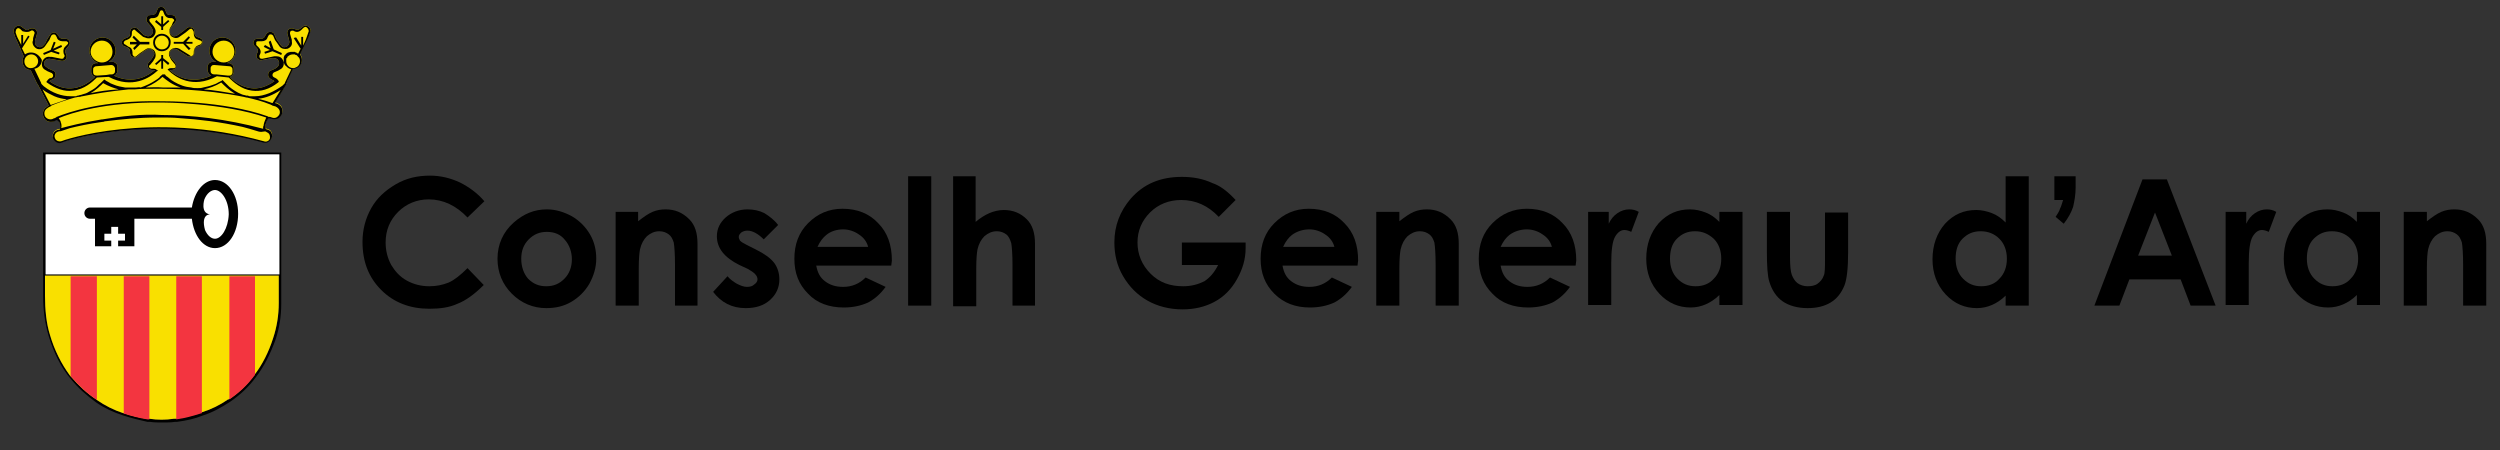 <?xml version="1.0" encoding="utf-8"?>
<!-- Generator: Adobe Illustrator 25.3.0, SVG Export Plug-In . SVG Version: 6.00 Build 0)  -->
<!DOCTYPE svg PUBLIC "-//W3C//DTD SVG 1.1//EN" "http://www.w3.org/Graphics/SVG/1.1/DTD/svg11.dtd">
<svg version="1.1" id="Capa_1" xmlns:x="http://ns.adobe.com/Extensibility/1.0/" xmlns:i="http://ns.adobe.com/AdobeIllustrator/10.0/" xmlns:graph="http://ns.adobe.com/Graphs/1.0/"
	 xmlns="http://www.w3.org/2000/svg" xmlns:xlink="http://www.w3.org/1999/xlink" x="0px" y="0px" width="400px" height="72px"
	 viewBox="0 0 400 72" style="enable-background:new 0 0 400 72;" xml:space="preserve">
<rect x="0" y="0" width="400" height="72" fill="#333333" stroke="none"/>
<style type="text/css">
	.st0{fill:#F9E000;}
	.st1{fill:#F33540;}
	.st2{fill:#FFFFFF;}
</style>
<g>
	<path d="M77.5,32.2l-2.7,2.6c-1.8-1.9-3.9-2.9-6.2-2.9c-1.9,0-3.6,0.7-4.9,2c-1.3,1.3-2,2.9-2,4.9c0,1.3,0.3,2.5,0.9,3.6
		c0.6,1,1.4,1.9,2.5,2.5c1.1,0.6,2.3,0.9,3.6,0.9c1.1,0,2.1-0.2,3.1-0.6c0.9-0.4,1.9-1.2,3-2.3l2.6,2.7c-1.5,1.5-2.9,2.5-4.2,3
		c-1.3,0.6-2.8,0.8-4.5,0.8c-3.1,0-5.7-1-7.7-3c-2-2-3-4.5-3-7.7c0-2,0.5-3.8,1.4-5.4c0.9-1.6,2.2-2.8,3.9-3.8
		c1.7-1,3.5-1.4,5.5-1.4c1.7,0,3.3,0.4,4.8,1.1C75,29.9,76.4,30.9,77.5,32.2"/>
	<path d="M87.5,33.5c1.4,0,2.7,0.4,4,1.1c1.2,0.7,2.2,1.7,2.9,2.9c0.7,1.2,1,2.5,1,3.9c0,1.4-0.4,2.7-1.1,4
		c-0.7,1.2-1.7,2.2-2.9,2.9c-1.2,0.7-2.5,1-4,1c-2.1,0-4-0.8-5.5-2.3c-1.5-1.5-2.3-3.4-2.3-5.6c0-2.3,0.9-4.3,2.6-5.8
		C83.8,34.2,85.5,33.5,87.5,33.5 M87.5,37.1c-1.2,0-2.1,0.4-2.9,1.2c-0.8,0.8-1.2,1.8-1.2,3.1c0,1.3,0.4,2.4,1.1,3.2
		c0.8,0.8,1.7,1.2,2.9,1.2c1.2,0,2.1-0.4,2.9-1.2c0.8-0.8,1.2-1.9,1.2-3.1s-0.4-2.3-1.1-3.1C89.7,37.5,88.7,37.1,87.5,37.1"/>
	<path d="M98.4,33.9h3.7v1.5c0.9-0.7,1.6-1.2,2.3-1.5c0.7-0.3,1.4-0.4,2.1-0.4c1.5,0,2.7,0.5,3.8,1.6c0.9,0.9,1.3,2.2,1.3,3.9v9.9
		H108v-6.5c0-1.8-0.1-3-0.2-3.6c-0.2-0.6-0.4-1-0.8-1.3c-0.4-0.3-0.9-0.5-1.5-0.5c-0.8,0-1.4,0.3-2,0.8c-0.5,0.5-0.9,1.2-1.1,2.1
		c-0.1,0.5-0.2,1.5-0.2,3v6h-3.7V33.9z"/>
	<path d="M124.5,36l-2.3,2.3c-0.9-0.9-1.8-1.4-2.6-1.4c-0.4,0-0.7,0.1-1,0.3c-0.2,0.2-0.4,0.4-0.4,0.7c0,0.2,0.1,0.4,0.2,0.6
		c0.2,0.2,0.5,0.4,1.1,0.7l1.4,0.7c1.4,0.7,2.4,1.4,3,2.2c0.5,0.7,0.8,1.6,0.8,2.6c0,1.3-0.5,2.4-1.5,3.3c-1,0.9-2.3,1.3-3.9,1.3
		c-2.2,0-3.9-0.9-5.2-2.6l2.3-2.5c0.4,0.5,1,0.9,1.5,1.2c0.6,0.3,1.1,0.5,1.6,0.5c0.5,0,0.9-0.1,1.2-0.4c0.3-0.2,0.5-0.5,0.5-0.8
		c0-0.6-0.5-1.1-1.6-1.7l-1.3-0.6c-2.4-1.2-3.6-2.7-3.6-4.6c0-1.2,0.5-2.2,1.4-3c0.9-0.8,2.1-1.3,3.5-1.3c1,0,1.9,0.2,2.7,0.6
		C123.1,34.6,123.9,35.2,124.5,36"/>
	<path d="M142.6,42.5h-12c0.2,1.1,0.6,1.9,1.4,2.5c0.8,0.6,1.7,0.9,2.9,0.9c1.4,0,2.6-0.5,3.6-1.5l3.2,1.5c-0.8,1.1-1.7,1.9-2.8,2.5
		c-1.1,0.5-2.4,0.8-3.9,0.8c-2.3,0-4.3-0.7-5.7-2.2c-1.5-1.5-2.2-3.3-2.2-5.6c0-2.3,0.7-4.2,2.2-5.7c1.5-1.5,3.3-2.3,5.5-2.3
		c2.4,0,4.3,0.8,5.7,2.3c1.5,1.5,2.2,3.5,2.2,6L142.6,42.5z M138.9,39.5c-0.2-0.8-0.7-1.5-1.5-2c-0.7-0.5-1.6-0.8-2.5-0.8
		c-1,0-2,0.3-2.7,0.9c-0.5,0.4-1,1-1.4,1.9H138.9z"/>
	<rect x="145.3" y="28.2" width="3.7" height="20.7"/>
	<path d="M152.4,28.2h3.7v7.3c0.7-0.6,1.5-1.1,2.2-1.4c0.7-0.3,1.5-0.5,2.3-0.5c1.5,0,2.7,0.5,3.7,1.5c0.9,0.9,1.3,2.2,1.3,3.9v9.9
		H162v-6.5c0-1.7-0.1-2.9-0.2-3.5c-0.2-0.6-0.4-1.1-0.8-1.4c-0.4-0.3-0.9-0.5-1.5-0.5c-0.8,0-1.4,0.3-2,0.8
		c-0.5,0.5-0.9,1.2-1.1,2.1c-0.1,0.5-0.2,1.5-0.2,3.1v6h-3.7V28.2z"/>
	<path d="M197.7,32l-2.7,2.7c-1.7-1.8-3.7-2.7-6-2.7c-2,0-3.7,0.7-5,2c-1.3,1.3-2,2.9-2,4.8c0,1.9,0.7,3.6,2.1,5
		c1.4,1.4,3.1,2,5.2,2c1.3,0,2.4-0.3,3.4-0.8c0.9-0.6,1.6-1.4,2.2-2.6h-5.8v-3.6h10.2l0,0.9c0,1.8-0.5,3.4-1.4,5
		c-0.9,1.6-2.1,2.8-3.6,3.6c-1.5,0.8-3.2,1.2-5.1,1.2c-2.1,0-4-0.5-5.6-1.4c-1.6-0.9-2.9-2.2-3.9-3.9c-1-1.7-1.4-3.5-1.4-5.4
		c0-2.7,0.9-5,2.6-7c2.1-2.4,4.8-3.5,8.2-3.5c1.8,0,3.4,0.3,4.9,1C195.2,29.7,196.4,30.6,197.7,32"/>
	<path d="M217.2,42.5h-12c0.2,1.1,0.6,1.9,1.4,2.5c0.8,0.6,1.7,0.9,2.9,0.9c1.4,0,2.6-0.5,3.6-1.5l3.2,1.5c-0.8,1.1-1.7,1.9-2.8,2.5
		c-1.1,0.5-2.4,0.8-3.9,0.8c-2.3,0-4.2-0.7-5.7-2.2c-1.5-1.5-2.2-3.3-2.2-5.6c0-2.3,0.7-4.2,2.2-5.7c1.5-1.5,3.3-2.3,5.5-2.3
		c2.4,0,4.3,0.8,5.7,2.3c1.5,1.5,2.2,3.5,2.2,6L217.2,42.5z M213.5,39.5c-0.2-0.8-0.7-1.5-1.5-2c-0.7-0.5-1.6-0.8-2.5-0.8
		c-1,0-2,0.3-2.8,0.9c-0.5,0.4-1,1-1.4,1.9H213.5z"/>
	<path d="M220.2,33.9h3.7v1.5c0.9-0.7,1.6-1.2,2.3-1.5c0.7-0.3,1.4-0.4,2.1-0.4c1.5,0,2.7,0.5,3.8,1.6c0.9,0.9,1.3,2.2,1.3,3.9v9.9
		h-3.7v-6.5c0-1.8-0.1-3-0.2-3.6c-0.2-0.6-0.4-1-0.8-1.3c-0.4-0.3-0.9-0.5-1.5-0.5c-0.8,0-1.4,0.3-2,0.8c-0.5,0.5-0.9,1.2-1.1,2.1
		c-0.1,0.5-0.2,1.5-0.2,3v6h-3.7V33.9z"/>
	<path d="M252.1,42.5h-12c0.2,1.1,0.6,1.9,1.4,2.5c0.8,0.6,1.7,0.9,2.9,0.9c1.4,0,2.6-0.5,3.6-1.5l3.2,1.5c-0.8,1.1-1.7,1.9-2.8,2.5
		c-1.1,0.5-2.4,0.8-3.9,0.8c-2.3,0-4.3-0.7-5.7-2.2c-1.5-1.5-2.2-3.3-2.2-5.6c0-2.3,0.7-4.2,2.2-5.7c1.5-1.5,3.3-2.3,5.5-2.3
		c2.4,0,4.3,0.8,5.7,2.3c1.5,1.5,2.2,3.5,2.2,6L252.1,42.5z M248.3,39.5c-0.2-0.8-0.7-1.5-1.5-2c-0.7-0.5-1.6-0.8-2.5-0.8
		c-1,0-2,0.3-2.8,0.9c-0.5,0.4-1,1-1.4,1.9H248.3z"/>
	<path d="M254.2,33.9h3.2v1.9c0.3-0.7,0.8-1.3,1.4-1.7c0.6-0.4,1.2-0.6,1.9-0.6c0.5,0,1,0.1,1.5,0.4l-1.2,3.2
		c-0.4-0.2-0.8-0.3-1.1-0.3c-0.6,0-1.1,0.4-1.5,1.1c-0.4,0.7-0.6,2.1-0.6,4.2l0,0.7v6h-3.7V33.9z"/>
	<path d="M275.1,33.9h3.7v14.9h-3.7v-1.6c-0.7,0.7-1.5,1.2-2.2,1.5c-0.7,0.3-1.5,0.5-2.4,0.5c-1.9,0-3.6-0.7-5-2.2
		c-1.4-1.5-2.1-3.4-2.1-5.6c0-2.3,0.7-4.2,2-5.7c1.4-1.5,3-2.2,5-2.2c0.9,0,1.7,0.2,2.5,0.5c0.8,0.3,1.5,0.8,2.2,1.5V33.9z
		 M271.2,37c-1.2,0-2.1,0.4-2.9,1.2c-0.8,0.8-1.1,1.9-1.1,3.2c0,1.3,0.4,2.4,1.2,3.2c0.8,0.8,1.7,1.2,2.9,1.2c1.2,0,2.2-0.4,2.9-1.2
		c0.8-0.8,1.2-1.9,1.2-3.2c0-1.3-0.4-2.4-1.2-3.2C273.3,37.4,272.4,37,271.2,37"/>
	<path d="M282.6,33.9h3.8v7.2c0,1.4,0.1,2.4,0.3,2.9c0.2,0.5,0.5,1,0.9,1.3c0.4,0.3,1,0.5,1.6,0.5c0.6,0,1.2-0.1,1.6-0.4
		c0.4-0.3,0.8-0.7,1-1.3c0.2-0.4,0.2-1.3,0.2-2.8v-7.3h3.7v6.3c0,2.6-0.2,4.4-0.6,5.4c-0.5,1.2-1.2,2.1-2.2,2.7
		c-1,0.6-2.2,0.9-3.7,0.9c-1.6,0-3-0.4-4-1.1c-1-0.7-1.7-1.8-2.1-3.1c-0.3-0.9-0.4-2.6-0.4-4.9V33.9z"/>
	<path d="M320.9,28.2h3.7v20.7h-3.7v-1.6c-0.7,0.7-1.5,1.2-2.2,1.5c-0.7,0.3-1.5,0.5-2.4,0.5c-1.9,0-3.6-0.7-5-2.2
		c-1.4-1.5-2.1-3.4-2.1-5.6c0-2.3,0.7-4.2,2-5.7c1.4-1.5,3-2.2,5-2.2c0.9,0,1.7,0.2,2.5,0.5c0.8,0.3,1.5,0.8,2.2,1.5V28.2z
		 M316.9,37c-1.2,0-2.1,0.4-2.9,1.2c-0.8,0.8-1.1,1.9-1.1,3.2c0,1.3,0.4,2.4,1.2,3.2c0.8,0.8,1.7,1.2,2.9,1.2c1.2,0,2.2-0.4,2.9-1.2
		c0.8-0.8,1.2-1.9,1.2-3.2c0-1.3-0.4-2.4-1.2-3.2C319.1,37.4,318.1,37,316.9,37"/>
	<path d="M328.6,28.2h3.5V30c0,1.2-0.2,2.2-0.4,3.1c-0.3,0.9-0.8,1.8-1.5,2.7l-1.3-1.1c0.3-0.5,0.6-0.9,0.7-1.3
		c0.2-0.4,0.3-0.8,0.5-1.4h-1.4V28.2z"/>
	<path d="M342.8,28.7h3.9l7.8,20.2h-4l-1.6-4.2h-8.2l-1.6,4.2h-4L342.8,28.7z M344.8,34l-2.7,6.9h5.4L344.8,34z"/>
	<path d="M356.2,33.9h3.2v1.9c0.3-0.7,0.8-1.3,1.4-1.7c0.6-0.4,1.2-0.6,1.9-0.6c0.5,0,1,0.1,1.5,0.4l-1.2,3.2
		c-0.4-0.2-0.8-0.3-1.1-0.3c-0.6,0-1.1,0.4-1.5,1.1c-0.4,0.7-0.6,2.1-0.6,4.2l0,0.7v6h-3.7V33.9z"/>
	<path d="M377.1,33.9h3.7v14.9h-3.7v-1.6c-0.7,0.7-1.5,1.2-2.2,1.5c-0.7,0.3-1.5,0.5-2.4,0.5c-1.9,0-3.6-0.7-5-2.2
		c-1.4-1.5-2.1-3.4-2.1-5.6c0-2.3,0.7-4.2,2-5.7c1.4-1.5,3-2.2,5-2.2c0.9,0,1.7,0.2,2.5,0.5c0.8,0.3,1.5,0.8,2.2,1.5V33.9z
		 M373.1,37c-1.2,0-2.1,0.4-2.9,1.2c-0.8,0.8-1.1,1.9-1.1,3.2c0,1.3,0.4,2.4,1.2,3.2c0.8,0.8,1.7,1.2,2.9,1.2c1.2,0,2.2-0.4,2.9-1.2
		c0.8-0.8,1.2-1.9,1.2-3.2c0-1.3-0.4-2.4-1.2-3.2C375.3,37.4,374.3,37,373.1,37"/>
	<path d="M384.6,33.9h3.7v1.5c0.9-0.7,1.6-1.2,2.3-1.5s1.4-0.4,2.1-0.4c1.5,0,2.7,0.5,3.8,1.6c0.9,0.9,1.3,2.2,1.3,3.9v9.9h-3.7
		v-6.5c0-1.8-0.1-3-0.2-3.6c-0.2-0.6-0.4-1-0.8-1.3c-0.4-0.3-0.9-0.5-1.5-0.5c-0.8,0-1.4,0.3-2,0.8c-0.5,0.5-0.9,1.2-1.1,2.1
		c-0.1,0.5-0.2,1.5-0.2,3v6h-3.7V33.9z"/>
	<path class="st0" d="M49.5,4.4c-0.2-0.2-0.4-0.3-0.6-0.3c-0.4,0-0.6,0.3-0.6,0.3L48,4.6c-0.2,0.2-0.5,0.2-0.7,0.1L47,4.6
		c-0.3-0.1-0.6-0.1-0.8,0.1C46,4.9,45.9,5.2,46,5.5l0.2,0.7c0,0.2,0.1,0.3,0.1,0.5c0,0.4-0.3,0.7-0.5,0.8c-0.3,0.1-0.6,0.1-0.9-0.3
		l-0.7-1l-0.3-0.7c-0.1-0.3-0.4-0.4-0.7-0.4c-0.3,0-0.5,0.2-0.7,0.5l-0.1,0.2c-0.1,0.2-0.3,0.4-0.6,0.4h-0.6c-0.3,0-0.5,0.1-0.6,0.4
		c-0.1,0.2-0.1,0.5,0.1,0.7l0.4,0.4c0.2,0.2,0.2,0.5,0.1,0.7l-0.1,0.2c-0.1,0.3-0.1,0.6,0.1,0.8c0.2,0.2,0.5,0.3,0.8,0.2l1.5-0.3
		l0.3,0c0.4,0,0.7,0.2,0.8,0.5c0.1,0.2,0.1,0.6-0.2,0.9c-0.1,0.1-0.3,0.2-0.4,0.3l-0.7,0.3c-0.3,0.1-0.4,0.4-0.4,0.7
		c0,0.3,0.2,0.5,0.5,0.7l0.2,0.1c0.1,0,0.2,0.1,0.3,0.2c-1.3,0.9-2.6,1.3-3.8,1.1c-1.5-0.2-2.7-1.1-3.3-1.8c0.1,0,0.2-0.1,0.3-0.2
		c0.2-0.2,0.3-0.4,0.3-0.6l0-0.4c0-0.2,0-0.5-0.2-0.7c-0.2-0.2-0.4-0.3-0.6-0.3l-0.3,0c0.8-0.3,1.4-1.1,1.4-2c0-1.1-0.9-2.1-2.1-2.1
		c-1.2,0-2.1,0.9-2.1,2.1c0,0.8,0.4,1.5,1.1,1.8l-0.4,0c-0.2,0-0.5,0-0.7,0.2c-0.2,0.2-0.3,0.4-0.3,0.6l0,0.4c0,0.4,0.2,0.8,0.6,1
		c-3.2,1.5-5.6,0.1-6.7-0.9c0,0,0.1,0,0.1,0l0.2,0c0.3,0,0.6-0.1,0.7-0.4c0.1-0.3,0.1-0.6-0.1-0.8l-0.5-0.6
		c-0.1-0.1-0.2-0.3-0.3-0.5c-0.2-0.4,0-0.7,0.2-0.9c0.2-0.2,0.5-0.3,0.9-0.1l1.6,1c0.2,0.2,0.5,0.2,0.8,0.1c0.3-0.1,0.4-0.4,0.4-0.7
		l0-0.2c0-0.3,0.1-0.5,0.4-0.6l0.5-0.2c0.2-0.1,0.4-0.3,0.4-0.6s-0.1-0.5-0.4-0.6l-0.5-0.2c-0.2-0.1-0.4-0.4-0.4-0.6l0-0.2
		c0-0.3-0.1-0.6-0.4-0.7c-0.3-0.1-0.6-0.1-0.8,0.1l-0.6,0.5l-0.7,0.5l-0.3,0.2c-0.4,0.2-0.7,0.1-0.9-0.1c-0.2-0.2-0.4-0.5-0.2-0.9
		c0.1-0.2,0.2-0.3,0.3-0.5l0.5-0.6c0.2-0.2,0.2-0.5,0.1-0.8c-0.1-0.3-0.4-0.4-0.7-0.4l-0.2,0c-0.3,0-0.5-0.1-0.6-0.4l-0.2-0.5
		c-0.1-0.2-0.3-0.4-0.6-0.4c-0.2,0-0.5,0.1-0.6,0.4l-0.2,0.5c-0.1,0.2-0.4,0.4-0.6,0.4l-0.2,0c-0.3,0-0.6,0.2-0.7,0.4
		c-0.1,0.3-0.1,0.6,0.1,0.8l0.5,0.6c0.1,0.1,0.2,0.3,0.3,0.5c0.2,0.4,0,0.7-0.2,0.9c-0.2,0.2-0.5,0.3-0.9,0.1l-0.3-0.1L22,4.6
		c-0.2-0.2-0.5-0.2-0.8-0.1c-0.3,0.1-0.4,0.4-0.4,0.7l0,0.2c0,0.3-0.1,0.5-0.4,0.6l-0.5,0.2c-0.2,0.1-0.4,0.3-0.4,0.6
		s0.1,0.5,0.4,0.6l0.5,0.2c0.2,0.1,0.4,0.4,0.4,0.6l0,0.2c0,0.3,0.1,0.6,0.4,0.7c0.3,0.1,0.6,0.1,0.8-0.1l0.6-0.5l0.3-0.2l0.6-0.4
		c0.4-0.2,0.7-0.1,0.9,0.1c0.2,0.2,0.4,0.5,0.2,0.9c-0.1,0.2-0.2,0.3-0.3,0.5l-0.5,0.6c-0.2,0.2-0.2,0.5-0.1,0.8
		c0.1,0.3,0.4,0.4,0.7,0.4l0.2,0c0.1,0,0.1,0,0.2,0c-1.1,0.9-3.4,2.4-6.6,0.9c0.2,0,0.3-0.1,0.4-0.3c0.2-0.2,0.2-0.4,0.2-0.7l0-0.4
		c0-0.2-0.1-0.5-0.3-0.6c-0.2-0.2-0.4-0.2-0.7-0.2l-0.4,0c0.7-0.4,1.1-1,1.1-1.8c0-1.1-0.9-2.1-2.1-2.1c-1.1,0-2.1,0.9-2.1,2.1
		c0,0.9,0.6,1.7,1.4,2l-0.3,0c-0.2,0-0.5,0.1-0.6,0.3c-0.2,0.2-0.2,0.4-0.2,0.7l0,0.4c0,0.4,0.3,0.7,0.6,0.8
		c-0.7,0.7-1.9,1.6-3.4,1.8c-1.3,0.2-2.6-0.2-3.9-1.1C7.9,13,8,12.9,8.2,12.8l0.2-0.1c0.3-0.1,0.5-0.4,0.5-0.7
		c0-0.3-0.1-0.6-0.4-0.7l-0.7-0.3c-0.2-0.1-0.3-0.2-0.4-0.3C7,10.5,7,10.1,7.1,9.9c0.1-0.3,0.4-0.5,0.8-0.5l1.8,0.3
		c0.3,0.1,0.6,0,0.8-0.2c0.2-0.2,0.2-0.5,0.1-0.8l-0.1-0.2c-0.1-0.2-0.1-0.5,0.1-0.7L11,7.3c0.2-0.2,0.2-0.4,0.1-0.7
		c-0.1-0.2-0.3-0.4-0.6-0.4H10c-0.3,0-0.5-0.2-0.6-0.4L9.3,5.7C9.2,5.4,8.9,5.2,8.7,5.2C8.4,5.2,8.1,5.3,8,5.6L7.6,6.2L7.2,7L7,7.2
		C6.7,7.6,6.4,7.6,6.1,7.5C5.8,7.4,5.6,7.2,5.6,6.7c0-0.2,0-0.3,0.1-0.5l0.2-0.7c0.1-0.3,0-0.6-0.2-0.8C5.4,4.5,5.1,4.5,4.8,4.6
		L4.6,4.7C4.4,4.9,4.1,4.8,3.9,4.6L3.6,4.4c0,0-0.3-0.3-0.6-0.3c-0.2,0-0.4,0.1-0.6,0.3C2.2,4.6,2.1,4.9,2.2,5.2
		C2.4,6,2.7,6.5,2.7,6.5L3.8,9C3.7,9.2,3.6,9.5,3.6,9.8c0,0.8,0.6,1.4,1.3,1.4l1,2.1l0.2,0.3v0l1.7,3.3c-0.2,0.1-0.3,0.2-0.3,0.2
		c-0.6,0.3-0.8,1.1-0.5,1.7c0.2,0.4,0.6,0.7,1.1,0.7c0.2,0,0.4,0,0.6-0.2c0,0,0.1-0.1,0.4-0.2c0.1,0.1,0.3,0.2,0.4,0.4c0,0,0,0,0,0
		c0.2,0.4,0.1,0.9,0.1,1.1c-0.2,0.1-0.4,0.1-0.4,0.1c-0.6,0.2-0.9,0.8-0.7,1.4c0.2,0.4,0.6,0.7,1,0.7c0.1,0,0.3,0,0.4-0.1
		c0.1,0,14.1-4.9,32.2,0c0.6,0.2,1.2-0.2,1.4-0.8c0.1-0.3,0-0.6-0.1-0.8c-0.1-0.3-0.4-0.4-0.7-0.5c-0.1,0-0.1,0-0.2-0.1
		c0-0.1,0-0.1,0-0.2c0-0.1,0-0.3,0-0.4c0,0,0-0.1,0-0.1c0.1-0.5,0.4-0.9,0.5-1c0.1,0,0.3,0.1,0.4,0.1c0.3,0.1,0.7,0.1,1,0
		c0.3-0.1,0.5-0.4,0.7-0.7c0.1-0.3,0.1-0.7,0-1c-0.1-0.3-0.4-0.5-0.7-0.7c-0.1,0-0.2-0.1-0.4-0.1l1.8-3c0,0,0,0,0-0.1
		c0-0.1,0.1-0.1,0.1-0.2l0.1-0.3l0.9-1.9c0.8,0,1.4-0.6,1.4-1.4c0-0.3-0.1-0.6-0.3-0.9l1.2-2.4c0,0,0.3-0.5,0.5-1.4
		C49.7,4.9,49.7,4.6,49.5,4.4 M43.1,18.9L43.1,18.9L43.1,18.9C43.1,18.9,43.1,18.9,43.1,18.9"/>
	<path d="M25.9,5.4c-0.8,0-1.4,0.6-1.4,1.4c0,0.8,0.6,1.4,1.4,1.4c0.8,0,1.4-0.6,1.4-1.4C27.4,6.1,26.7,5.4,25.9,5.4 M25.9,7.9
		c-0.6,0-1.1-0.5-1.1-1.1c0-0.6,0.5-1.1,1.1-1.1c0.6,0,1.1,0.5,1.1,1.1C27,7.5,26.5,7.9,25.9,7.9"/>
	<path d="M49.5,4.4c-0.2-0.2-0.4-0.3-0.6-0.3c-0.4,0-0.6,0.3-0.6,0.3L48,4.6c-0.2,0.2-0.5,0.2-0.7,0.1L47,4.6
		c-0.3-0.1-0.6-0.1-0.8,0.1C46,4.9,45.9,5.2,46,5.5l0.2,0.7c0,0.2,0.1,0.3,0.1,0.5c0,0.4-0.3,0.7-0.5,0.8c-0.3,0.1-0.6,0.1-0.9-0.3
		l-0.7-1l-0.3-0.7c-0.1-0.3-0.4-0.4-0.7-0.4c-0.3,0-0.5,0.2-0.7,0.5l-0.1,0.2c-0.1,0.2-0.3,0.4-0.6,0.4h-0.6c-0.3,0-0.5,0.1-0.6,0.4
		c-0.1,0.2-0.1,0.5,0.1,0.7l0.4,0.4c0.2,0.2,0.2,0.5,0.1,0.7l-0.1,0.2c-0.1,0.3-0.1,0.6,0.1,0.8c0.2,0.2,0.5,0.3,0.8,0.2l1.5-0.3
		l0.3,0c0.4,0,0.7,0.2,0.8,0.5c0.1,0.2,0.1,0.6-0.2,0.9c-0.1,0.1-0.3,0.2-0.4,0.3l-0.7,0.3c-0.3,0.1-0.4,0.4-0.4,0.7
		c0,0.3,0.2,0.5,0.5,0.7l0.2,0.1c0.1,0,0.2,0.1,0.3,0.2c-1.3,0.9-2.6,1.3-3.8,1.1c-1.5-0.2-2.7-1.1-3.3-1.8c0.1,0,0.2-0.1,0.3-0.2
		c0.2-0.2,0.3-0.4,0.3-0.6l0-0.4c0-0.2,0-0.5-0.2-0.7s-0.4-0.3-0.6-0.3l-0.3,0c0.8-0.3,1.4-1.1,1.4-2c0-1.1-0.9-2.1-2.1-2.1
		c-1.2,0-2.1,0.9-2.1,2.1c0,0.8,0.4,1.5,1.1,1.8l-0.4,0c-0.2,0-0.5,0-0.7,0.2c-0.2,0.2-0.3,0.4-0.3,0.6l0,0.4c0,0.4,0.2,0.8,0.6,1
		c-3.2,1.5-5.6,0.1-6.7-0.9c0,0,0.1,0,0.1,0l0.2,0c0.3,0,0.6-0.1,0.7-0.4c0.1-0.3,0.1-0.6-0.1-0.8l-0.5-0.6
		c-0.1-0.1-0.2-0.3-0.3-0.5c-0.2-0.4,0-0.7,0.2-0.9c0.2-0.2,0.5-0.3,0.9-0.1l1.6,1c0.2,0.2,0.5,0.2,0.8,0.1c0.3-0.1,0.4-0.4,0.4-0.7
		l0-0.2c0-0.3,0.1-0.5,0.4-0.6l0.5-0.2c0.2-0.1,0.4-0.3,0.4-0.6s-0.1-0.5-0.4-0.6l-0.5-0.2c-0.2-0.1-0.4-0.4-0.4-0.6l0-0.2
		c0-0.3-0.1-0.6-0.4-0.7c-0.3-0.1-0.6-0.1-0.8,0.1l-0.6,0.5l-0.7,0.5l-0.3,0.2c-0.4,0.2-0.7,0.1-0.9-0.1c-0.2-0.2-0.4-0.5-0.2-0.9
		c0.1-0.2,0.2-0.3,0.3-0.5l0.5-0.6c0.2-0.2,0.2-0.5,0.1-0.8c-0.1-0.3-0.4-0.4-0.7-0.4l-0.2,0c-0.3,0-0.5-0.1-0.6-0.4l-0.2-0.5
		c-0.1-0.2-0.3-0.4-0.6-0.4c-0.2,0-0.5,0.1-0.6,0.4l-0.2,0.5c-0.1,0.2-0.4,0.4-0.6,0.4l-0.2,0c-0.3,0-0.6,0.1-0.7,0.4
		c-0.1,0.3-0.1,0.6,0.1,0.8l0.5,0.6c0.1,0.1,0.2,0.3,0.3,0.5c0.2,0.4,0,0.7-0.2,0.9c-0.2,0.2-0.5,0.3-0.9,0.1l-0.3-0.1L22,4.6
		c-0.2-0.2-0.5-0.2-0.8-0.1c-0.3,0.1-0.4,0.4-0.4,0.7l0,0.2c0,0.3-0.1,0.5-0.4,0.6l-0.5,0.2c-0.2,0.1-0.4,0.3-0.4,0.6
		s0.1,0.5,0.4,0.6l0.5,0.2c0.2,0.1,0.4,0.3,0.4,0.6l0,0.2c0,0.3,0.1,0.6,0.4,0.7c0.3,0.1,0.6,0.1,0.8-0.1l0.6-0.5l0.3-0.2l0.6-0.4
		c0.4-0.2,0.7-0.1,0.9,0.1c0.2,0.2,0.4,0.5,0.2,0.9c-0.1,0.2-0.2,0.3-0.3,0.5l-0.5,0.6c-0.2,0.2-0.2,0.5-0.1,0.8
		c0.1,0.3,0.4,0.4,0.7,0.4l0.2,0c0.1,0,0.1,0,0.2,0c-1.1,0.9-3.4,2.4-6.6,0.9c0.2,0,0.3-0.1,0.4-0.3c0.2-0.2,0.2-0.4,0.2-0.7l0-0.4
		c0-0.2-0.1-0.5-0.3-0.6c-0.2-0.2-0.4-0.2-0.7-0.2l-0.4,0c0.7-0.4,1.1-1,1.1-1.8c0-1.1-0.9-2.1-2.1-2.1c-1.1,0-2.1,0.9-2.1,2.1
		c0,0.9,0.6,1.7,1.4,2l-0.3,0c-0.2,0-0.5,0.1-0.6,0.3c-0.2,0.2-0.2,0.4-0.2,0.7l0,0.4c0,0.4,0.3,0.7,0.6,0.8
		c-0.7,0.7-1.9,1.6-3.4,1.8c-1.3,0.2-2.6-0.2-3.9-1.1C7.9,13,8,12.9,8.2,12.8l0.2-0.1c0.3-0.1,0.5-0.4,0.5-0.7
		c0-0.3-0.1-0.6-0.4-0.7l-0.7-0.3c-0.2-0.1-0.3-0.2-0.4-0.3C7,10.5,7,10.1,7.1,9.9c0.1-0.3,0.4-0.5,0.8-0.5l1.8,0.3
		c0.3,0.1,0.6,0,0.8-0.2c0.2-0.2,0.2-0.5,0.1-0.8l-0.1-0.2c-0.1-0.2-0.1-0.5,0.1-0.7L11,7.3c0.2-0.2,0.2-0.4,0.1-0.7
		c-0.1-0.2-0.3-0.4-0.6-0.4H10c-0.3,0-0.5-0.2-0.6-0.4L9.3,5.7C9.2,5.4,8.9,5.2,8.7,5.2C8.4,5.2,8.1,5.3,8,5.6L7.6,6.2L7.2,7L7,7.2
		C6.7,7.6,6.4,7.6,6.1,7.5C5.8,7.4,5.6,7.2,5.6,6.7c0-0.2,0-0.3,0.1-0.5l0.2-0.7c0.1-0.3,0-0.6-0.2-0.8C5.4,4.5,5.1,4.5,4.8,4.6
		L4.6,4.7C4.4,4.9,4.1,4.8,3.9,4.6L3.6,4.4c0,0-0.3-0.3-0.6-0.3c-0.2,0-0.4,0.1-0.6,0.3C2.2,4.6,2.1,4.9,2.2,5.2
		C2.4,6,2.7,6.5,2.7,6.5L3.8,9C3.7,9.2,3.6,9.5,3.6,9.8c0,0.8,0.6,1.4,1.3,1.4l1,2.1l0.2,0.3v0l1.7,3.3c-0.2,0.1-0.3,0.2-0.3,0.2
		c-0.6,0.3-0.8,1.1-0.5,1.7c0.2,0.4,0.6,0.7,1.1,0.7c0.2,0,0.4,0,0.6-0.1c0,0,0.1-0.1,0.4-0.2c0.1,0.1,0.3,0.2,0.4,0.4c0,0,0,0,0,0
		c0.2,0.4,0.1,0.9,0.1,1.1c-0.2,0.1-0.4,0.1-0.4,0.1c-0.6,0.2-0.9,0.8-0.7,1.4c0.2,0.4,0.6,0.7,1,0.7c0.1,0,0.3,0,0.4-0.1
		c0.1-0.1,14.1-4.9,32.2,0c0.6,0.2,1.2-0.2,1.4-0.8c0.1-0.3,0-0.6-0.1-0.8c-0.1-0.3-0.4-0.4-0.7-0.5c-0.1,0-0.1,0-0.2-0.1
		c0-0.1,0-0.1,0-0.2c0-0.1,0-0.3,0-0.4c0,0,0-0.1,0-0.1c0.1-0.5,0.4-0.9,0.5-1c0.1,0,0.3,0.1,0.4,0.1c0.3,0.1,0.7,0.1,1,0
		c0.3-0.1,0.5-0.4,0.7-0.7c0.1-0.3,0.1-0.7,0-1c-0.1-0.3-0.4-0.5-0.7-0.7c-0.1,0-0.2-0.1-0.4-0.1l1.8-3c0,0,0,0,0-0.1
		c0-0.1,0.1-0.1,0.1-0.2l0.1-0.3l0.9-1.9c0.8,0,1.4-0.6,1.4-1.4c0-0.3-0.1-0.6-0.3-0.9l1.2-2.4c0,0,0.3-0.5,0.5-1.4
		C49.7,4.9,49.7,4.6,49.5,4.4 M34,8.3c0-1,0.8-1.8,1.8-1.8c1,0,1.7,0.8,1.7,1.8c0,1-0.8,1.7-1.7,1.7C34.8,10,34,9.2,34,8.3
		 M33.8,11.7c-0.1-0.1-0.1-0.3-0.1-0.4l0-0.4c0-0.2,0.1-0.3,0.2-0.4c0.1-0.1,0.3-0.1,0.4-0.1l2.4,0.2c0.2,0,0.3,0.1,0.4,0.2
		c0.1,0.1,0.1,0.3,0.1,0.4l0,0.4c0,0.2-0.1,0.3-0.2,0.4c-0.1,0.1-0.3,0.1-0.4,0.1h0l-0.1,0l-1.9-0.2l-0.3,0
		C34,11.9,33.9,11.8,33.8,11.7 M14.5,8.3c0-1,0.8-1.8,1.8-1.8S18,7.3,18,8.3c0,1-0.8,1.7-1.7,1.7S14.5,9.2,14.5,8.3 M14.9,11.6
		l0-0.4c0-0.2,0-0.3,0.1-0.4c0.1-0.1,0.2-0.2,0.4-0.2l2.4-0.2h0c0.3,0,0.5,0.2,0.6,0.5l0,0.4c0,0.1,0,0.3-0.1,0.4
		c-0.1,0.1-0.2,0.2-0.4,0.2l-0.3,0L17,12l-1.5,0.1h0C15.1,12.1,14.9,11.9,14.9,11.6 M4.9,10.9c-0.6,0-1-0.5-1-1.1
		c0-0.6,0.5-1.1,1.1-1.1h0c0.6,0,1.1,0.5,1.1,1.1C6.1,10.4,5.6,10.9,4.9,10.9C5,10.9,5,10.9,4.9,10.9 M6.8,14.3
		C6.8,14.3,6.8,14.3,6.8,14.3c0.6,0.5,1.3,0.8,1.9,1.1c0.7,0.3,1.3,0.4,2,0.5c-1.2,0.4-2,0.7-2.6,0.9c0,0,0,0,0,0L6.8,14.3z
		 M42.6,21.1c0.2,0.1,0.4,0.2,0.5,0.4c0.1,0.2,0.1,0.4,0.1,0.6c-0.1,0.4-0.5,0.7-1,0.5c-18.2-5-32.3-0.1-32.4,0
		c-0.4,0.1-0.9-0.1-1-0.5c-0.1-0.2-0.1-0.4,0-0.6c0.1-0.2,0.2-0.3,0.4-0.4c0,0,0.2-0.1,0.3-0.1c0,0,0.1,0,0.1,0c0,0,0,0,0,0
		c0,0,0,0,0,0c0,0,0.1,0,0.1,0c0.2-0.1,0.4-0.1,0.6-0.2h0c0.3-0.1,0.6-0.2,0.9-0.3c0,0,0,0,0,0c1.2-0.3,3-0.7,5.2-1
		c0.1,0,0.2,0,0.4-0.1c0,0,0.1,0,0.1,0c2.4-0.3,5.2-0.6,8.4-0.6c0.1,0,0.2,0,0.3,0c0,0,0,0,0,0c0,0,0,0,0,0c0,0,0,0,0,0c0,0,0,0,0,0
		c0,0,0,0,0,0c0,0,0,0,0,0c0,0,0,0,0,0c1,0,2.1,0,3.1,0.1c0,0,0,0,0,0c3.1,0.2,6.5,0.6,10.1,1.4h0c0.4,0.1,0.7,0.2,1.1,0.3h0
		c0.3,0.1,0.7,0.2,1,0.3h0c0.3,0.1,0.6,0.2,0.9,0.2c0,0,0,0,0,0C42.4,21,42.5,21,42.6,21.1 M42.2,19.9c0,0.1,0,0.2-0.1,0.4
		c0,0.1,0,0.2,0,0.3h0c-6-1.6-11.5-2.2-16.2-2.2l0,0c-3.1-0.2-6.5,0.2-9.5,0.7c0,0-0.1,0-0.1,0c-3.1,0.5-5.4,1.1-6.5,1.4
		c0.1-0.4,0-0.8-0.1-1c0,0,0,0,0-0.1c-0.1-0.2-0.2-0.3-0.3-0.5c1.9-0.8,7.3-2.6,16.5-2.5c0.1,0,9.7,0,16.7,2.4
		C42.5,19.1,42.3,19.4,42.2,19.9 M43.1,18.9L43.1,18.9L43.1,18.9C43.1,18.9,43.1,18.9,43.1,18.9 M44.2,17.1c0.2,0.1,0.4,0.3,0.5,0.5
		c0.1,0.2,0.1,0.5,0,0.7c-0.1,0.2-0.3,0.4-0.5,0.5c-0.2,0.1-0.5,0.1-0.7,0c-0.1,0-0.2-0.1-0.4-0.1c0,0-0.1,0-0.1,0
		c0,0-0.1,0-0.2-0.1c-7-2.5-16.8-2.4-16.9-2.4C16.4,16,10.8,18,9.1,18.7l0,0c-0.1,0-0.1,0-0.1,0.1c-0.1,0-0.1,0-0.2,0.1
		C8.6,18.9,8.5,19,8.5,19c-0.4,0.2-1,0.1-1.3-0.4c-0.2-0.5-0.1-1,0.4-1.3c0,0,0.1-0.1,0.3-0.2c0,0,0.1,0,0.2-0.1c0,0,0.1,0,0.1-0.1
		c0.7-0.3,2-0.8,3.8-1.3c0,0,0,0,0,0c0.2,0,0.4-0.1,0.6-0.1c0,0,0,0,0.1,0h0c0.2,0,0.3-0.1,0.5-0.1c0,0,0,0,0,0
		c1.9-0.4,4.4-0.8,7.4-1.1h0c0.2,0,0.4,0,0.6,0c0,0,0.1,0,0.1,0h0c0.1,0,0.2,0,0.3,0c0,0,0,0,0,0c1-0.1,2.1-0.1,3.2-0.1
		c0.3,0,0.7,0,1,0c0.3,0,6.8,0,13.2,1.3c0,0,0,0,0,0c0.1,0,0.3,0.1,0.4,0.1c0,0,0,0,0,0h0l0,0c0,0,0.1,0,0.1,0
		c1.3,0.3,2.5,0.6,3.7,1.1c0,0,0.1,0,0.2,0.1c0,0,0.1,0,0.2,0.1C43.9,17,44.1,17,44.2,17.1 M14.5,14.9c0.9-0.5,1.6-1.2,2-1.6
		c0.9,0.5,1.7,0.8,2.5,1C17.3,14.4,15.9,14.6,14.5,14.9 M23.3,14c1.2-0.5,2.2-1.2,2.7-1.7c0.6,0.5,1.6,1.3,2.9,1.7
		C27.2,14,26.1,14,26,14C25,13.9,24.1,14,23.3,14 M32.6,14.3c0.9-0.2,1.8-0.5,2.8-1.1c0.5,0.5,1.2,1.2,2.2,1.8
		C35.8,14.7,34.1,14.4,32.6,14.3 M43.6,16.5c-0.8-0.3-1.5-0.5-2.3-0.7c1.2-0.1,2.4-0.6,3.6-1.4L43.6,16.5z M46.9,10.9L46.9,10.9
		c-0.6,0-1.1-0.5-1.1-1.1c0-0.1,0-0.2,0-0.3c0,0,0-0.1,0-0.1c0,0,0-0.1,0.1-0.1c0-0.1,0.1-0.1,0.1-0.2c0,0,0-0.1,0.1-0.1
		c0.2-0.2,0.5-0.3,0.8-0.3c0.1,0,0.1,0,0.2,0c0.1,0,0.1,0,0.2,0.1c0,0,0.1,0,0.1,0c0,0,0.1,0,0.1,0.1c0,0,0.1,0,0.1,0.1
		c0,0,0.1,0,0.1,0.1l0,0C47.9,9.2,48,9.5,48,9.8C48,10.4,47.5,10.9,46.9,10.9 M48.9,6.4l-0.4,0.9V5.9h-0.3v1.4l-0.8-1.3L47.2,6
		L47,6.1l1.1,1.7l-0.4,0.8c-0.1-0.1-0.2-0.1-0.3-0.2c-0.1,0-0.1,0-0.2-0.1c0,0-0.1,0-0.1,0h0c0,0-0.1,0-0.1,0c-0.1,0-0.1,0-0.2,0
		c-0.1,0-0.1,0-0.2,0c0,0-0.1,0-0.1,0c-0.1,0-0.3,0.1-0.4,0.1c-0.1,0-0.1,0.1-0.2,0.1c0,0-0.1,0.1-0.1,0.1c0,0,0,0,0,0
		c0,0-0.1,0.1-0.1,0.1c0,0-0.1,0.1-0.1,0.1c0,0-0.1,0.1-0.1,0.1c0,0.1-0.1,0.2-0.1,0.3c0,0.1,0,0.1,0,0.2c0,0.1,0,0.1,0,0.2v0.1
		c0,0,0,0,0,0.1c0,0,0,0.1,0,0.1c0,0,0,0.1,0,0.1c0,0.1,0,0.1,0.1,0.2c0,0.1,0,0.1,0.1,0.2c0,0,0,0.1,0.1,0.1c0,0,0.1,0.1,0.1,0.1
		l0.1,0.1c0.2,0.2,0.4,0.3,0.7,0.4v0l-1,2.1l0,0c0,0.1-0.1,0.2-0.1,0.2v0c-0.1,0.1-0.1,0.1-0.1,0.1c-0.1,0.1-0.1,0.1-0.2,0.2
		c-0.7,0.5-1.4,0.9-2.1,1.2c-0.8,0.3-1.5,0.5-2.3,0.5c-0.1,0-0.2,0-0.3,0c-0.1,0-0.3,0-0.4,0h0c0,0-0.1,0-0.1,0
		c-0.1,0-0.2,0-0.3-0.1c0,0,0,0,0,0c-0.1,0-0.1,0-0.2,0c0,0-0.1,0-0.1,0c0,0,0,0,0,0v0h0c-0.2-0.1-0.5-0.1-0.7-0.2
		c-0.8-0.3-1.5-0.8-2-1.2c-0.2-0.2-0.4-0.4-0.6-0.6l0,0c-0.2-0.2-0.3-0.3-0.4-0.4l0,0l-0.1-0.1l-0.1,0.1l0,0
		c-0.2,0.1-0.4,0.2-0.6,0.3c0,0,0,0,0,0c-0.3,0.2-0.6,0.3-0.9,0.4c-0.5,0.2-1.1,0.3-1.5,0.4c-0.3,0.1-0.6,0.1-0.9,0.1h0
		c-0.3,0-0.7,0-1-0.1h0c-0.2,0-0.5-0.1-0.7-0.1c-1-0.2-1.9-0.7-2.5-1.1c-0.2-0.2-0.4-0.3-0.6-0.5c-0.2-0.1-0.3-0.2-0.4-0.4l0,0
		L26,11.9l-0.1,0.1l0,0c-0.1,0.1-0.3,0.2-0.4,0.4h0c-0.2,0.2-0.4,0.3-0.7,0.5c-0.6,0.4-1.4,0.8-2.3,1.1C22.3,13.9,22,14,21.8,14h0
		c0,0,0,0-0.1,0c0,0,0,0,0,0c-0.1,0-0.3,0-0.4,0h0c0,0,0,0,0,0c-0.2,0-0.4,0-0.5,0c0,0-0.1,0-0.1,0h0c-0.2,0-0.4,0-0.7,0
		c-0.6-0.1-1.2-0.2-1.9-0.5h0c-0.3-0.1-0.5-0.2-0.8-0.4c0,0,0,0,0,0c-0.2-0.1-0.4-0.2-0.5-0.3l0,0l-0.1-0.1l-0.1,0.1l0,0
		c-0.1,0.1-0.3,0.3-0.5,0.5l0,0c-0.3,0.2-0.5,0.5-0.9,0.8c-0.3,0.2-0.6,0.4-1,0.6c0,0,0,0,0,0c-0.3,0.2-0.6,0.3-1,0.4c0,0,0,0,0,0
		c0,0,0,0,0,0c0,0,0,0,0,0c-0.2,0.1-0.5,0.1-0.7,0.2c-0.1,0-0.2,0-0.3,0.1h0c0,0,0,0,0,0c0,0-0.1,0-0.1,0c-0.3,0-0.5,0-0.8,0
		c-1.4,0-2.9-0.5-4.3-1.6c-0.1-0.1-0.2-0.2-0.3-0.3l0,0c0,0-0.1-0.1-0.1-0.1l0-0.1l-1.1-2.3c0.7-0.1,1.2-0.7,1.2-1.4
		C6.4,9,5.8,8.4,5,8.4H4.9c-0.3,0-0.6,0.1-0.9,0.3l-0.5-1c0,0,0.1,0,0.1-0.1l1.1-1.7L4.7,5.8L4.5,5.7L3.7,7V5.6H3.4v1.6L3,6.4
		c0,0-0.3-0.5-0.5-1.2c0-0.3,0.1-0.4,0.1-0.5c0.1-0.1,0.2-0.2,0.3-0.2c0.2,0,0.4,0.2,0.4,0.2l0.3,0.3C4,5.1,4.4,5.2,4.8,5L5,4.9
		c0.1-0.1,0.3,0,0.4,0.1c0.1,0.1,0.2,0.3,0.1,0.4L5.3,6.1C5.3,6.3,5.3,6.5,5.2,6.7c0,0.5,0.3,0.9,0.7,1.1c0.5,0.2,1,0,1.3-0.4l0.7-1
		l0.3-0.7c0.1-0.1,0.2-0.2,0.4-0.2c0.2,0,0.3,0.1,0.4,0.3L9.1,6C9.2,6.4,9.6,6.6,10,6.6h0.6c0.1,0,0.2,0.1,0.3,0.2
		c0,0.1,0,0.2-0.1,0.3l-0.4,0.4c-0.3,0.3-0.3,0.7-0.2,1.1l0.1,0.2c0.1,0.2,0,0.3-0.1,0.4C10.2,9.4,10,9.4,9.8,9.4L8.3,9.1L8,9.1
		C7.5,9,7,9.3,6.8,9.8c-0.2,0.5-0.1,1,0.3,1.3c0.2,0.1,0.3,0.2,0.5,0.3l0.7,0.3c0.1,0.1,0.2,0.2,0.2,0.4c0,0.2-0.1,0.3-0.3,0.4
		L8,12.5c-0.2,0.1-0.4,0.3-0.5,0.5l-0.1,0.1l0.1,0.1c1.4,1,2.8,1.5,4.2,1.3c1.8-0.2,3.1-1.4,3.8-2.1l1.9-0.1c3.8,2,6.6,0.1,7.7-0.9
		l0.2-0.1l-0.2-0.1C24.9,11,24.7,11,24.5,11l-0.2,0c-0.2,0-0.3-0.1-0.4-0.2c-0.1-0.2-0.1-0.3,0.1-0.4l0.5-0.6
		c0.1-0.2,0.2-0.3,0.3-0.5c0.2-0.4,0.1-1-0.2-1.3c-0.4-0.3-0.9-0.4-1.3-0.1l-0.6,0.4l-0.3,0.2l-0.6,0.5c-0.1,0.1-0.3,0.1-0.4,0
		c-0.1-0.1-0.2-0.2-0.2-0.4l0-0.2c0-0.4-0.2-0.8-0.6-0.9L20,7.1c-0.1,0-0.2-0.1-0.2-0.3c0-0.1,0.1-0.2,0.2-0.3l0.5-0.2
		c0.4-0.2,0.6-0.5,0.6-0.9l0-0.2c0-0.2,0.1-0.3,0.2-0.4c0.1-0.1,0.3-0.1,0.4,0.1l1.2,1L23.2,6c0.4,0.2,0.9,0.2,1.3-0.1
		C24.9,5.5,25,5,24.8,4.6c-0.1-0.2-0.2-0.4-0.3-0.5L24,3.5c-0.1-0.1-0.1-0.3-0.1-0.4c0.1-0.1,0.2-0.2,0.4-0.2l0.2,0
		c0.4,0,0.8-0.2,0.9-0.6l0.2-0.5c0.1-0.2,0.4-0.2,0.5,0l0.2,0.5c0.2,0.4,0.5,0.6,0.9,0.6l0.2,0c0.2,0,0.3,0.1,0.4,0.2
		c0.1,0.1,0.1,0.3-0.1,0.4L27.5,4c-0.1,0.2-0.2,0.3-0.3,0.5c-0.2,0.4-0.1,1,0.2,1.3c0.4,0.3,0.9,0.4,1.3,0.1l1-0.7l0.6-0.5
		c0.1-0.1,0.3-0.1,0.4-0.1C30.9,4.9,31,5,31,5.2l0,0.2c0,0.4,0.2,0.8,0.6,0.9l0.5,0.2c0.1,0,0.2,0.1,0.2,0.3c0,0.1-0.1,0.2-0.2,0.3
		l-0.5,0.2C31.2,7.5,31,7.9,31,8.3l0,0.2c0,0.2-0.1,0.3-0.2,0.4c-0.2,0.1-0.3,0.1-0.5-0.1L29,8l-0.3-0.2c-0.4-0.2-0.9-0.2-1.3,0.1
		c-0.4,0.3-0.5,0.8-0.2,1.3c0.1,0.2,0.2,0.4,0.3,0.5l0.5,0.6c0.1,0.1,0.1,0.3,0.1,0.4c-0.1,0.2-0.2,0.2-0.4,0.2l-0.2,0
		c-0.2,0-0.4,0-0.5,0.1l-0.2,0.1l0.2,0.2c1,1,3.8,3,7.7,0.9l1.9,0.2c0.7,0.7,2,1.9,3.7,2.1c1.4,0.2,2.8-0.2,4.2-1.3l0.1-0.1l0-0.1
		c-0.1-0.2-0.3-0.4-0.5-0.5l-0.2-0.1c-0.2-0.1-0.3-0.2-0.3-0.4c0-0.2,0.1-0.3,0.2-0.4l0.7-0.3c0.2-0.1,0.3-0.2,0.5-0.3
		c0.4-0.3,0.5-0.8,0.3-1.3c-0.2-0.5-0.6-0.7-1.1-0.7l-0.3,0L42,9.4c-0.2,0-0.3,0-0.4-0.1c-0.1-0.1-0.1-0.3-0.1-0.4l0.1-0.2
		c0.2-0.4,0.1-0.8-0.2-1.1l-0.4-0.4C41,7,41,6.9,41,6.8c0-0.1,0.1-0.2,0.3-0.2h0.6c0.4,0,0.8-0.2,0.9-0.6l0.1-0.2
		c0.1-0.2,0.2-0.3,0.4-0.3c0.2,0,0.3,0.1,0.4,0.2l0.3,0.7l0.5,0.7l0.2,0.3c0.3,0.4,0.8,0.5,1.3,0.4c0.5-0.2,0.8-0.6,0.7-1.1
		c0-0.2,0-0.4-0.1-0.6l-0.2-0.7c0-0.2,0-0.3,0.1-0.4c0.1-0.1,0.3-0.1,0.4-0.1L47.1,5c0.4,0.2,0.8,0.1,1.1-0.2l0.3-0.3
		c0,0,0.2-0.2,0.4-0.2h0c0.1,0,0.2,0.1,0.3,0.2c0.1,0.1,0.2,0.3,0.2,0.5C49.1,5.9,48.9,6.4,48.9,6.4"/>
	<polygon points="30.8,7 29.7,7 30.5,7.8 30.2,8 29.3,7 27.8,7 27.8,6.7 29.3,6.7 30.2,5.8 30.4,6 29.8,6.7 30.8,6.7 	"/>
	<polygon points="8.6,8.1 9.5,8.4 9.5,8.6 9.4,8.7 8.2,8.3 7,8.8 7,8.7 7,8.7 6.9,8.5 8.1,8 8.6,6.7 8.7,6.7 8.9,6.8 8.5,7.8 
		9.8,7.2 9.9,7.4 9.9,7.5 	"/>
	<polygon points="45.1,8.5 45,8.8 43.6,8.2 42.4,8.6 42.3,8.3 43.2,8 42.2,7.5 42.4,7.2 43.3,7.7 43,6.7 43.3,6.5 43.8,7.9 	"/>
	<polygon points="27.1,3.4 26.1,4.3 26.1,4.8 25.8,4.8 25.8,4.3 24.8,3.5 25,3.2 25.8,3.9 25.8,2.6 26.1,2.6 26.1,3.9 26.9,3.2 	"/>
	<polygon points="27.1,10.1 26.9,10.4 26.1,9.7 26.1,11 25.8,11 25.8,9.7 25,10.4 24.8,10.2 25.8,9.3 25.8,8.8 26.1,8.8 26.1,9.3 	
		"/>
	<polygon points="23.9,6.7 23.9,7.1 22.4,7.1 21.5,8 21.3,7.7 21.9,7.1 20.8,7.1 20.8,6.7 21.9,6.7 21.2,6 21.4,5.7 22.4,6.7 	"/>
	<path d="M6.9,24.4v23c0,2.3,0.3,4.4,0.9,6.4c0.8,2.6,1.9,4.9,3.5,6.8c1.2,1.5,2.6,2.7,4.1,3.8c1.3,0.9,2.8,1.6,4.4,2.1
		c1.2,0.4,2.5,0.7,3.8,1c0.1,0,0.2,0,0.3,0l0.1,0c0.7,0.1,1.3,0.1,2,0.1c0.7,0,1.3,0,2-0.1c0.1,0,0.2,0,0.2,0l0.1,0
		c1.5-0.2,2.9-0.5,4.1-1c1.6-0.5,3-1.3,4.4-2.2c1.6-1.1,3-2.4,4.1-3.9c1.4-1.8,2.4-3.9,3.2-6.1c0.6-1.8,0.9-3.7,0.9-5.7V24.4H6.9z
		 M7.3,24.7h37.4v19.2H7.3V24.7z M44.6,48.5c0,1.9-0.3,3.8-0.9,5.6c-0.7,2.2-1.7,4.2-3,5.9c0,0-0.1,0.1-0.1,0.1
		c-1.1,1.5-2.5,2.8-4,3.8c0,0,0,0-0.1,0c-1.3,0.9-2.7,1.6-4.3,2.1c0,0,0,0,0,0c-1.3,0.4-2.6,0.8-4.1,1h0l-0.1,0c-0.1,0-0.2,0-0.2,0
		c-1.3,0.2-2.6,0.2-3.9,0l-0.1,0c-0.1,0-0.2,0-0.3,0c-1.3-0.2-2.5-0.5-3.7-0.9c0,0-0.1,0-0.1,0c-1.5-0.5-2.9-1.2-4.2-2.1
		c0,0-0.1-0.1-0.1-0.1c-1.5-1-2.8-2.2-4-3.6c-0.1-0.1-0.1-0.1-0.2-0.2c-1.4-1.9-2.5-4.1-3.2-6.5c-0.6-1.9-0.8-4.1-0.8-6.3v-3.2h37.4
		V48.5z"/>
	<path class="st0" d="M44.6,44.2v4.3c0,1.9-0.3,3.8-0.9,5.6c-0.7,2.2-1.7,4.2-3,5.9c0,0-0.1,0.1-0.1,0.1c-1.1,1.5-2.5,2.8-4,3.8
		c0,0,0,0-0.1,0c-1.3,0.9-2.7,1.6-4.3,2.1c0,0,0,0,0,0c-1.3,0.4-2.6,0.8-4.1,1h0l-0.1,0c-0.1,0-0.2,0-0.2,0c-1.3,0.2-2.6,0.2-3.9,0
		l-0.1,0c-0.1,0-0.2,0-0.3,0c-1.3-0.2-2.5-0.5-3.7-0.9c0,0-0.1,0-0.1,0c-1.5-0.5-2.9-1.2-4.2-2.1c0,0-0.1-0.1-0.1-0.1
		c-1.5-1-2.8-2.2-4-3.6c-0.1-0.1-0.1-0.1-0.2-0.2c-1.4-1.9-2.5-4.1-3.2-6.5c-0.6-1.9-0.8-4.1-0.8-6.3v-3.2H44.6z"/>
	<path class="st1" d="M15.5,44.2V64c-1.5-1-2.8-2.2-4-3.6c-0.1-0.1-0.1-0.1-0.2-0.2V44.2H15.5z"/>
	<path class="st1" d="M23.9,44.2v22.9c-0.1,0-0.2,0-0.3,0c-1.3-0.2-2.5-0.5-3.7-0.9c0,0-0.1,0-0.1,0V44.2H23.9z"/>
	<path class="st1" d="M32.3,44.2v21.9c0,0,0,0,0,0c-1.3,0.4-2.6,0.8-4.1,1h0V44.2H32.3z"/>
	<path class="st1" d="M40.8,44.2V60c0,0-0.1,0.1-0.1,0.1c-1.1,1.5-2.5,2.8-4,3.8V44.2H40.8z"/>
	<rect x="7.3" y="24.7" class="st2" width="37.4" height="19.2"/>
	<path d="M34.4,28.8c-1.8,0-3.3,1.9-3.7,4.4H14.4c-0.5,0-0.9,0.4-0.9,0.9c0,0.5,0.4,0.9,0.9,0.9h0.8v4.4h2.6v-0.9h-1.1v-1.1h1.1
		v-1.1h1.1v1.1H20v1.1h-1.1v0.9h2.6v-4.4h9.2c0.3,2.7,1.8,4.7,3.7,4.7c2.1,0,3.7-2.4,3.7-5.5C38.1,31.2,36.5,28.8,34.4,28.8
		 M34.4,38.2c-0.6,0-1.2-0.5-1.6-1.4c-0.7-2.6,0.8-2.5,0.8-2.5c-1.6-0.2-0.9-2.4-0.9-2.4c0.4-1,1.1-1.5,1.7-1.5c1,0,2.2,1.6,2.2,3.9
		C36.5,36.6,35.4,38.2,34.4,38.2"/>
</g>
</svg>
